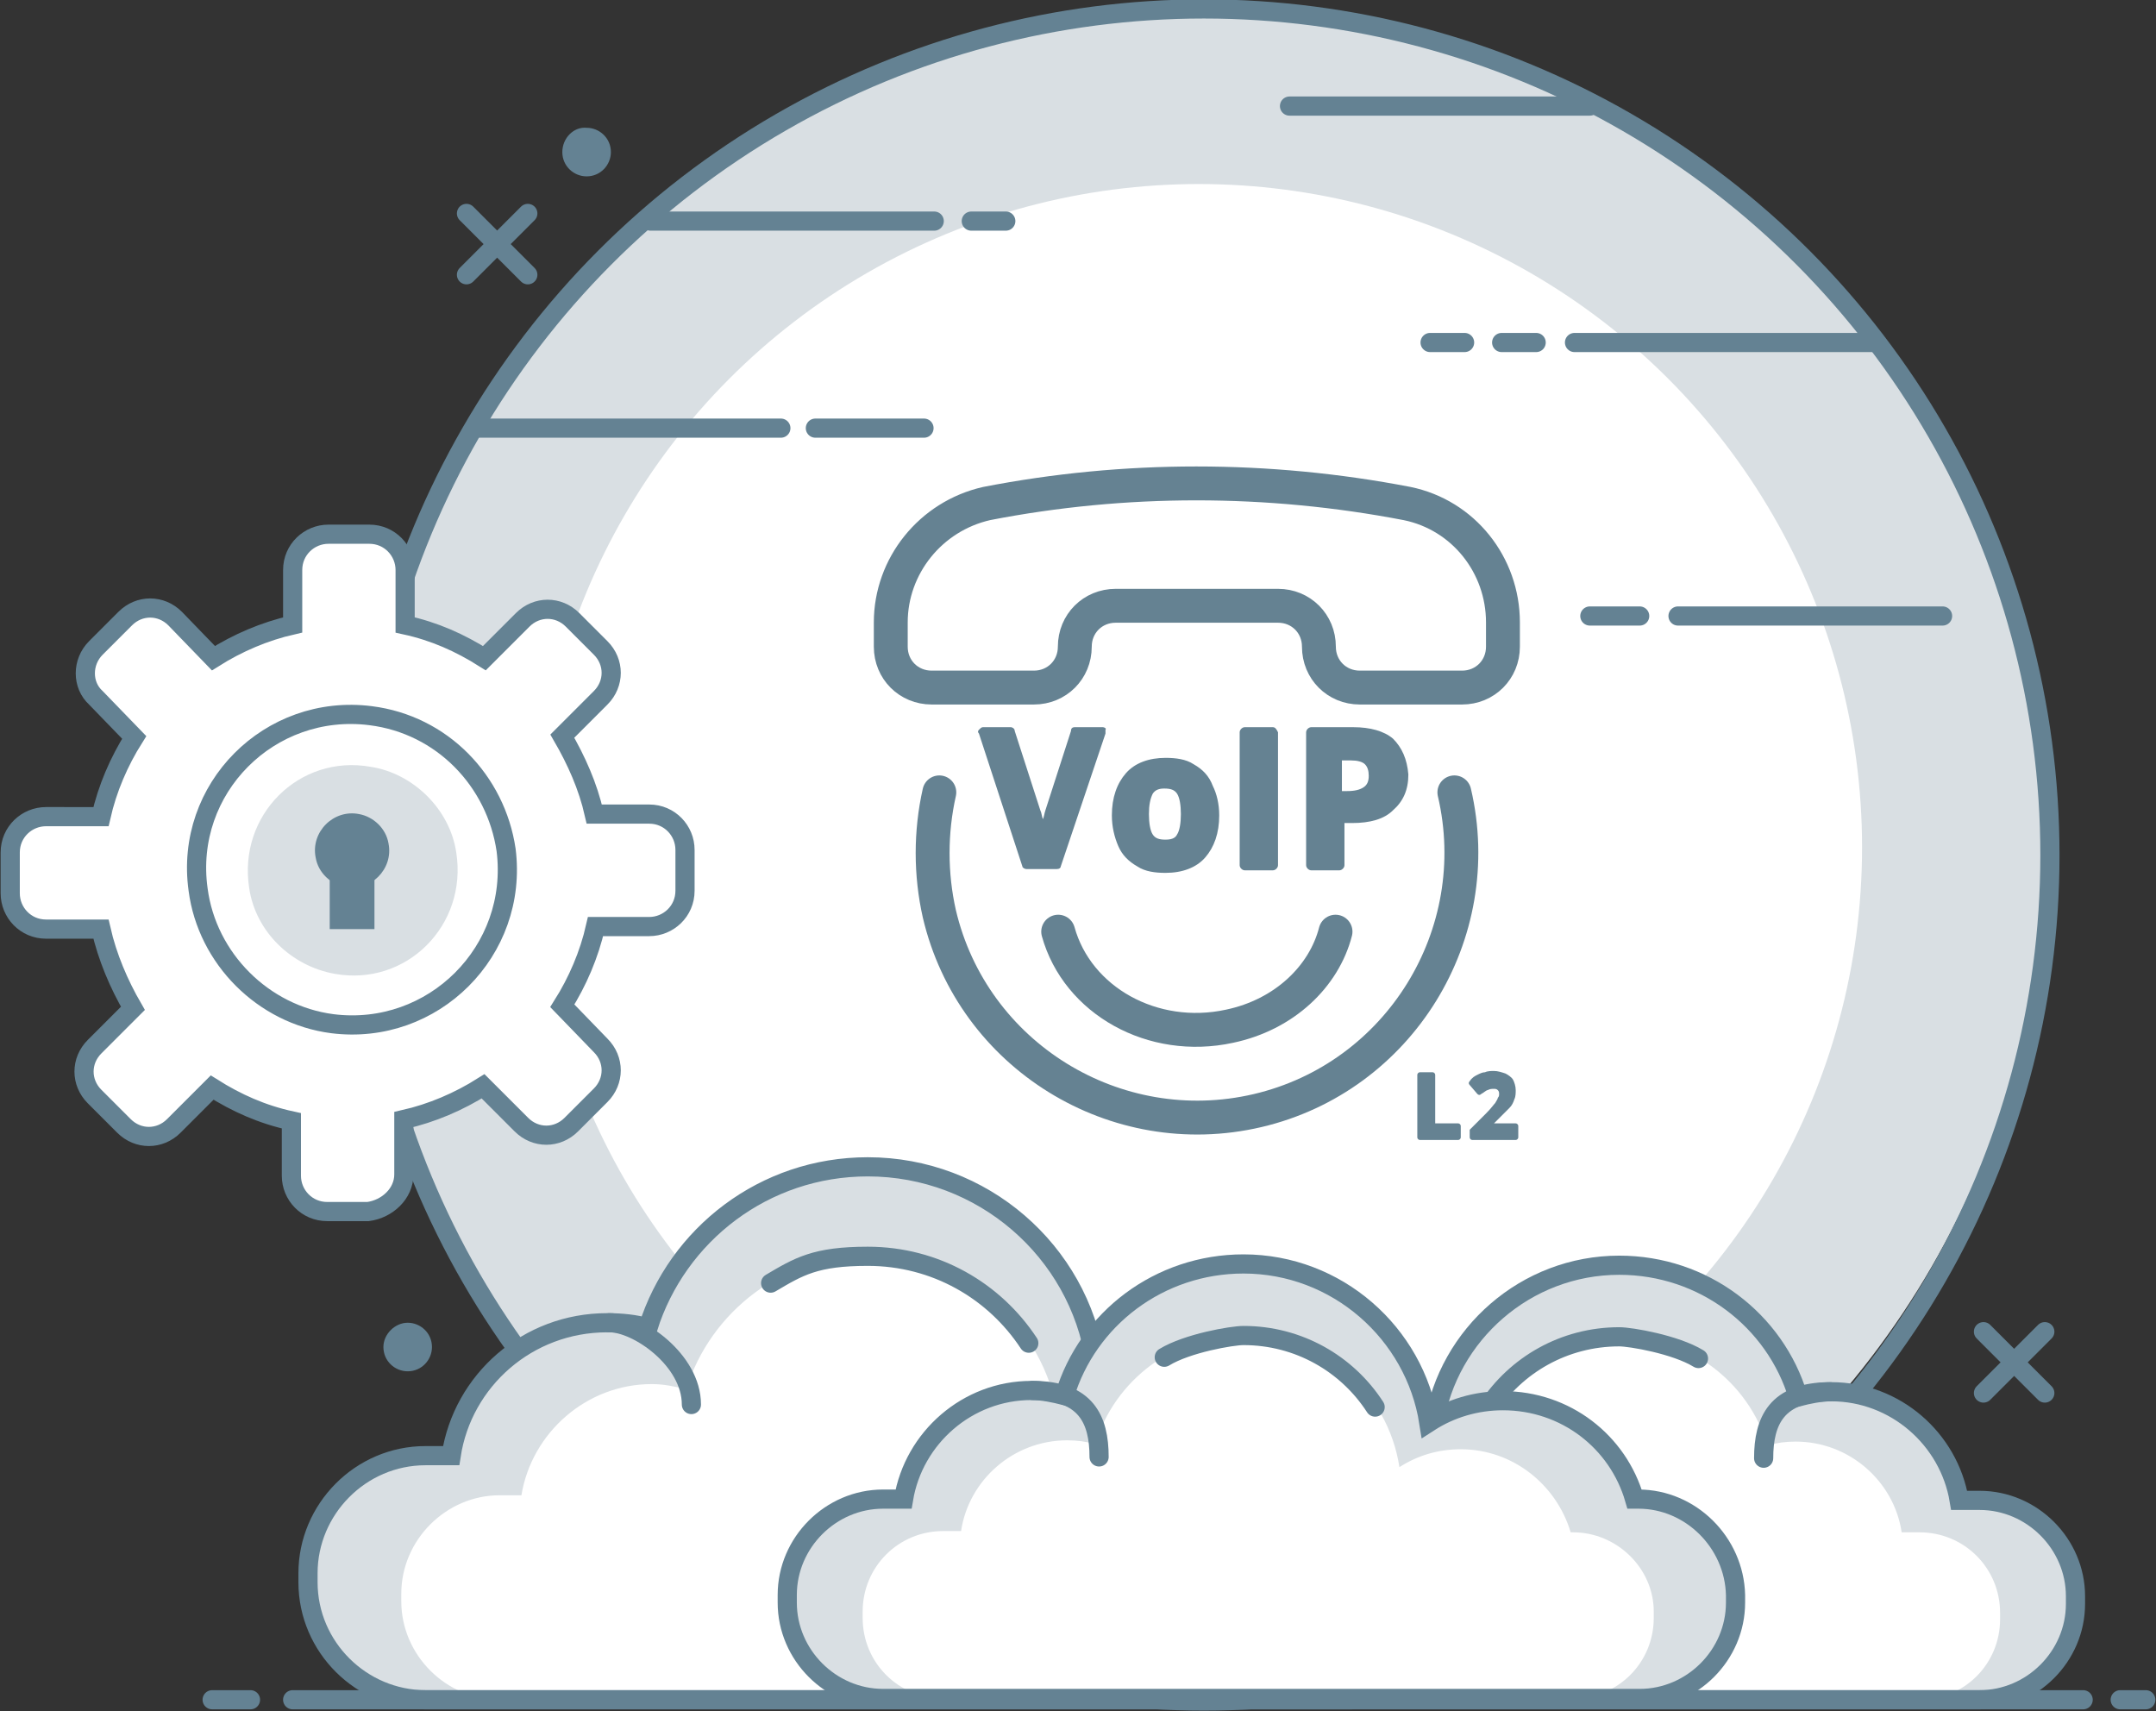 <?xml version="1.0" encoding="utf-8"?>
<!-- Generator: Adobe Illustrator 24.1.2, SVG Export Plug-In . SVG Version: 6.00 Build 0)  -->
<svg id='Layer_1' style='enable-background:new 0 0 168.7 133.9;' version='1.1' viewBox='0 0 168.7 133.9'
     x='0px'
     xml:space='preserve' xmlns='http://www.w3.org/2000/svg' y='0px'>
<rect x="0" y="0" width="168.7" height="133.9" fill="#333333" stroke="none"/>
<style type='text/css'>
	.st0 {
    fill: none;
    stroke: #648293;
    stroke-width: 1.5;
    stroke-linecap: round;
    stroke-linejoin: round;
    stroke-miterlimit: 10;
  }

  .st1 {
    fill: #648293;
  }

  .st2 {
    fill: #A7A9AC;
  }

  .st3 {
    fill: #D9DFE3;
  }

  .st4 {
    fill: #FFFFFF;
  }

  .st5 {
    fill: none;
    stroke: #648293;
    stroke-width: 1.5;
    stroke-linecap: round;
    stroke-miterlimit: 10;
  }

  .st6 {
    fill: none;
    stroke: #648293;
    stroke-width: 1.5;
    stroke-miterlimit: 10;
  }

  .st7 {
    fill: #FFFFFF;
    stroke: #648293;
    stroke-width: 1.5;
    stroke-miterlimit: 10;
  }

  .st8 {
    fill: none;
    stroke: #658292;
    stroke-width: 2.651;
    stroke-linecap: round;
    stroke-linejoin: round;
    stroke-miterlimit: 23.333;
  }

  .st9 {
    fill: #658292;
  }
</style>
  <g id='XMLID_1312_'>
	<line class='st0' id='XMLID_1314_' x1='41.3' x2='36.5' y1='21.5' y2='16.7'/>
    <line class='st0' id='XMLID_1313_' x1='36.5' x2='41.3' y1='21.5' y2='16.7'/>
</g>
  <path class='st1' d='M44,11.9c0,1.1,0.9,1.9,1.9,1.9c1.1,0,1.9-0.9,1.9-1.9c0-1.1-0.9-1.9-1.9-1.9
	C44.9,9.9,44,10.8,44,11.9z' id='XMLID_1311_'/>
  <g id='XMLID_1217_'>
	<line class='st0' id='XMLID_1310_' x1='165.9' x2='167.9' y1='133' y2='133'/>
    <g id='XMLID_1308_'>
		<path class='st2' d='M48.7,116.1c-0.5-0.5-1-1-1.5-1.5h11.4L48.7,116.1z' id='XMLID_1309_'/>
	</g>
    <circle class='st3' cx='94' cy='66.1' id='XMLID_1307_' r='66'/>
    <circle class='st4' cx='93.8' cy='66.3' id='XMLID_1306_' r='51.9'/>
    <circle class='st0' cx='94.2' cy='66.9' id='XMLID_1305_' r='66.2'/>
    <line class='st0' id='XMLID_1304_' x1='16.6' x2='19.6' y1='133' y2='133'/>
    <g id='XMLID_1238_'>
		<path class='st3' d='M105.7,113.9h-0.3c-1.6-5.5-6.6-9.5-12.6-9.5c-2.6,0-5,0.8-7.1,2.1
			c-1.3-8.6-8.8-15.2-17.8-15.2c-8.1,0-14.9,5.3-17.2,12.6c-1-0.3-2.1-0.4-3.2-0.4c-6.2,0-11.3,4.5-12.2,10.4h-2
			c-5.1,0-9.2,4.2-9.2,9.2v0.7c0,5.1,4.2,9.2,9.2,9.2h72.4c5.1,0,9.2-4.2,9.2-9.2v-0.7C114.9,118.1,110.8,113.9,105.7,113.9z'
          id='XMLID_1244_'/>
      <path class='st4' d='M99.5,117.1h-0.3c-1.3-4.6-5.5-7.9-10.5-7.9c-2.2,0-4.2,0.6-5.9,1.7
			c-1.1-7.2-7.3-12.7-14.8-12.7c-6.7,0-12.4,4.4-14.3,10.5c-0.9-0.2-1.7-0.4-2.7-0.4c-5.1,0-9.4,3.8-10.2,8.7h-1.7
			c-4.2,0-7.7,3.5-7.7,7.7v0.6c0,4.2,3.5,7.7,7.7,7.7h60.4c4.2,0,7.7-3.5,7.7-7.7v-0.6C107.2,120.6,103.7,117.1,99.5,117.1z'
            id='XMLID_1243_'/>
      <path class='st5' d='M80.5,105.1c-2.7-4.1-7.3-6.8-12.6-6.8c-4.1,0-5.4,0.8-7.6,2.1' id='XMLID_1242_'/>
      <path class='st6' d='M105.7,113.9h-0.3c-1.6-5.5-6.6-9.5-12.6-9.5c-2.6,0-5,0.8-7.1,2.1
			c-1.3-8.6-8.8-15.2-17.8-15.2c-8.1,0-14.9,5.3-17.2,12.6c-1-0.3-2.1-0.4-3.2-0.4c-6.2,0-11.3,4.5-12.2,10.4h-2
			c-5.1,0-9.2,4.2-9.2,9.2v0.7c0,5.1,4.2,9.2,9.2,9.2h72.4c5.1,0,9.2-4.2,9.2-9.2v-0.7C114.9,118.1,110.8,113.9,105.7,113.9z'
            id='XMLID_1241_'/>
      <path class='st5' d='M47.7,103.5c2.2,0,6.4,2.9,6.4,6.4' id='XMLID_1239_'/>
	</g>
    <g id='XMLID_1231_'>
		<path class='st3' d='M95.8,117.4h0.3c1.3-4.5,5.4-7.7,10.3-7.7c2.1,0,4.1,0.6,5.8,1.7c1.1-7,7.2-12.4,14.5-12.4
			c6.6,0,12.2,4.3,14,10.3c0.8-0.2,1.7-0.4,2.6-0.4c5,0,9.2,3.7,10,8.5h1.6c4.1,0,7.5,3.4,7.5,7.5v0.6c0,4.1-3.4,7.5-7.5,7.5H95.7
			c-4.1,0-7.5-3.4-7.5-7.5V125C88.3,120.8,91.7,117.4,95.8,117.4z' id='XMLID_1237_'/>
      <path class='st4' d='M100.9,120h0.2c1.1-3.7,4.5-6.5,8.6-6.5c1.8,0,3.4,0.5,4.8,1.4c0.9-5.9,6-10.4,12.1-10.4
			c5.5,0,10.2,3.6,11.7,8.6c0.7-0.2,1.4-0.3,2.2-0.3c4.2,0,7.7,3.1,8.3,7.1h1.4c3.5,0,6.3,2.8,6.3,6.3v0.5c0,3.5-2.8,6.3-6.3,6.3
			h-49.3c-3.5,0-6.3-2.8-6.3-6.3v-0.5C94.6,122.8,97.5,120,100.9,120z' id='XMLID_1236_'/>
      <path class='st5' d='M116.4,110.2c2.2-3.4,6-5.6,10.3-5.6c0.9,0,4.4,0.6,6.2,1.7' id='XMLID_1235_'/>
      <path class='st6' d='M95.8,117.4h0.3c1.3-4.5,5.4-7.7,10.3-7.7c2.1,0,4.1,0.6,5.8,1.7c1.1-7,7.2-12.4,14.5-12.4
			c6.6,0,12.2,4.3,14,10.3c0.8-0.2,1.7-0.4,2.6-0.4c5,0,9.2,3.7,10,8.5h1.6c4.1,0,7.5,3.4,7.5,7.5v0.6c0,4.1-3.4,7.5-7.5,7.5H95.7
			c-4.1,0-7.5-3.4-7.5-7.5V125C88.3,120.8,91.7,117.4,95.8,117.4z' id='XMLID_1234_'/>
      <path class='st5' d='M143.2,108.9c-4.2,0-5.2,2.3-5.2,5.2' id='XMLID_1232_'/>
	</g>
    <g id='XMLID_5_'>
		<path class='st3' d='M128.2,117.3h-0.3c-1.3-4.5-5.4-7.7-10.3-7.7c-2.1,0-4.1,0.6-5.8,1.7
			c-1.1-7-7.2-12.4-14.5-12.4c-6.6,0-12.2,4.3-14,10.3c-0.8-0.2-1.7-0.4-2.6-0.4c-5,0-9.2,3.7-10,8.5h-1.6c-4.1,0-7.5,3.4-7.5,7.5
			v0.6c0,4.1,3.4,7.5,7.5,7.5h59.2c4.1,0,7.5-3.4,7.5-7.5v-0.6C135.7,120.7,132.3,117.3,128.2,117.3z' id='XMLID_11_'/>
      <path class='st4' d='M123.1,119.9h-0.2c-1.1-3.7-4.5-6.5-8.6-6.5c-1.8,0-3.4,0.5-4.8,1.4
			c-0.9-5.9-6-10.4-12.1-10.4c-5.5,0-10.2,3.6-11.7,8.6c-0.7-0.2-1.4-0.3-2.2-0.3c-4.2,0-7.7,3.1-8.3,7.1h-1.4
			c-3.5,0-6.3,2.8-6.3,6.3v0.5c0,3.5,2.8,6.3,6.3,6.3h49.3c3.5,0,6.3-2.8,6.3-6.3v-0.5C129.4,122.7,126.5,119.9,123.1,119.9z'
            id='XMLID_10_'/>
      <path class='st5' d='M107.6,110.1c-2.2-3.4-6-5.6-10.3-5.6c-0.9,0-4.4,0.6-6.2,1.7' id='XMLID_9_'/>
      <path class='st6' d='M128.2,117.3h-0.3c-1.3-4.5-5.4-7.7-10.3-7.7c-2.1,0-4.1,0.6-5.8,1.7
			c-1.1-7-7.2-12.4-14.5-12.4c-6.6,0-12.2,4.3-14,10.3c-0.8-0.2-1.7-0.4-2.6-0.4c-5,0-9.2,3.7-10,8.5h-1.6c-4.1,0-7.5,3.4-7.5,7.5
			v0.6c0,4.1,3.4,7.5,7.5,7.5h59.2c4.1,0,7.5-3.4,7.5-7.5v-0.6C135.7,120.7,132.3,117.3,128.2,117.3z' id='XMLID_8_'/>
      <path class='st5' d='M80.8,108.8c4.2,0,5.2,2.3,5.2,5.2' id='XMLID_6_'/>
	</g>
    <line class='st0' id='XMLID_1230_' x1='163' x2='22.9' y1='133' y2='133'/>
    <line class='st0' id='XMLID_1229_' x1='111.9' x2='114.6' y1='26.8' y2='26.8'/>
    <line class='st0' id='XMLID_1228_' x1='117.5' x2='120.2' y1='26.8' y2='26.8'/>
    <line class='st0' id='XMLID_1227_' x1='146.7' x2='123.2' y1='26.8' y2='26.8'/>
    <line class='st0' id='XMLID_1226_' x1='61.1' x2='37.5' y1='33.5' y2='33.5'/>
    <line class='st0' id='XMLID_1225_' x1='63.8' x2='72.3' y1='33.5' y2='33.5'/>
    <line class='st0' id='XMLID_1224_' x1='78.7' x2='76' y1='17.3' y2='17.3'/>
    <line class='st0' id='XMLID_1223_' x1='50.9' x2='73.1' y1='17.3' y2='17.3'/>
    <line class='st0' id='XMLID_1220_' x1='124.4' x2='100.9' y1='8.3' y2='8.3'/>
    <line class='st0' id='XMLID_1219_' x1='152' x2='131.3' y1='48.2' y2='48.2'/>
    <line class='st0' id='XMLID_1218_' x1='124.4' x2='128.3' y1='48.2' y2='48.2'/>
</g>
  <g id='XMLID_1_'>
	<line class='st0' id='XMLID_3_' x1='160' x2='155.2' y1='109' y2='104.2'/>
    <line class='st0' id='XMLID_2_' x1='155.2' x2='160' y1='109' y2='104.2'/>
</g>
  <path class='st1' d='M30,105.4c0,1.1,0.9,1.9,1.9,1.9c1.1,0,1.9-0.9,1.9-1.9c0-1.1-0.9-1.9-1.9-1.9
	C30.9,103.5,30,104.4,30,105.4z' id='XMLID_4_'/>
  <g id='IoT_6_'>
	<g id='XMLID_1169_'>
		<path class='st7' d='M31.6,91.9v-4.3c2.2-0.5,4.3-1.4,6.2-2.6l3,3c1.1,1.1,2.8,1.1,3.9,0l2.3-2.3
			c1.1-1.1,1.1-2.8,0-3.9l-3-3.1c1.2-1.9,2.1-4,2.6-6.2h4.2c1.5,0,2.8-1.2,2.8-2.8v-3.2c0-1.5-1.2-2.8-2.8-2.8h-4.3
			c-0.5-2.2-1.4-4.2-2.5-6.1l3-3c1.1-1.1,1.1-2.8,0-3.9l-2.2-2.2c-1.1-1.1-2.8-1.1-3.9,0l-3,3c-1.9-1.2-3.9-2.1-6.2-2.6v-4.3
			c0-1.5-1.2-2.8-2.8-2.8h-3.2c-1.5,0-2.8,1.2-2.8,2.8v4.3c-2.2,0.5-4.3,1.4-6.2,2.6l-3-3.1c-1.1-1.1-2.8-1.1-3.9,0l-2.3,2.3
			c-1.1,1.1-1.1,2.9,0,3.9l3,3.1c-1.2,1.9-2.1,4-2.6,6.2H3.6c-1.5,0-2.8,1.2-2.8,2.8v3.2c0,1.5,1.2,2.8,2.8,2.8h4.3
			c0.5,2.2,1.4,4.3,2.5,6.2l-3,3c-1.1,1.1-1.1,2.8,0,3.9l2.3,2.3c1.1,1.1,2.8,1.1,3.9,0l3-3c1.9,1.2,3.9,2.1,6.2,2.6V92
			c0,1.5,1.2,2.8,2.8,2.8h3.2C30.3,94.6,31.6,93.4,31.6,91.9z' id='XMLID_1170_'/>
	</g>
</g>
  <path class='st6' d='M39.6,66.5c1,7.9-5.7,14.6-13.6,13.6c-5.4-0.7-9.8-5.1-10.5-10.5C14.4,61.7,21.1,55,29,56
	C34.6,56.7,38.8,61.1,39.6,66.5z' id='XMLID_1168_'/>
  <path class='st3' d='M35.7,66.7c0.9,5.7-3.9,10.5-9.5,9.5c-3.4-0.6-6.2-3.3-6.7-6.7C18.6,63.8,23.4,59,29,60
	C32.3,60.5,35.2,63.3,35.7,66.7z' id='XMLID_1167_'/>
  <path class='st1' d='M30.4,66c0.4,2-1.4,3.8-3.4,3.4c-1.1-0.2-2.1-1.1-2.3-2.3c-0.4-2,1.4-3.8,3.4-3.4
	C29.2,63.9,30.2,64.8,30.4,66z' id='XMLID_1161_'/>
  <rect class='st1' height='6.6' id='XMLID_1160_' width='3.5' x='25.8' y='66.1'/>
  <path class='st8' d='M113.8,62c2.6,11.1-4.3,22.3-15.4,24.9c-11.1,2.6-22.3-4.3-24.9-15.4c-0.7-3.1-0.7-6.4,0-9.5'/>
  <path class='st8' d='M77.2,39.4L77.2,39.4c-4.4,1-7.5,4.9-7.5,9.3v1.9c0,1.8,1.4,3.2,3.2,3.2h8c1.8,0,3.2-1.4,3.2-3.2l0,0
	c0-1.8,1.4-3.2,3.2-3.2H100c1.8,0,3.2,1.4,3.2,3.2l0,0c0,1.8,1.4,3.2,3.2,3.2h8c1.8,0,3.2-1.4,3.2-3.2v-1.9c0-4.5-3.1-8.4-7.5-9.3h0
	C99.2,37.3,88,37.3,77.2,39.4z'/>
  <g>
	<path class='st9' d='M114.1,87.9h-1.8v-3.8c0-0.1-0.1-0.2-0.2-0.2h-1c-0.1,0-0.2,0.1-0.2,0.2V89c0,0.1,0.1,0.2,0.2,0.2h3
		c0.1,0,0.2-0.1,0.2-0.2v-0.9C114.3,88,114.2,87.9,114.1,87.9z'/>
    <path class='st9' d='M118.6,87.9h-1.7l0.3-0.3c0.4-0.4,0.7-0.7,0.9-0.9c0.2-0.2,0.3-0.4,0.4-0.7c0.1-0.2,0.1-0.5,0.1-0.7
		c0-0.3-0.1-0.6-0.2-0.8c-0.1-0.2-0.4-0.4-0.6-0.5c-0.3-0.1-0.6-0.2-0.9-0.2c-0.2,0-0.5,0-0.7,0.1c-0.2,0-0.4,0.1-0.6,0.2
		c-0.2,0.1-0.4,0.2-0.6,0.5c-0.1,0.1-0.1,0.2,0,0.3l0.6,0.7c0.1,0.1,0.2,0.1,0.3,0c0.2-0.1,0.4-0.3,0.5-0.3c0.2-0.1,0.3-0.1,0.5-0.1
		c0.1,0,0.2,0,0.3,0.1c0.1,0.1,0.1,0.2,0.1,0.3c0,0.1,0,0.2-0.1,0.3c0,0.1-0.1,0.2-0.2,0.4c-0.1,0.1-0.3,0.4-0.7,0.8l-1.2,1.2
		c0,0-0.1,0.1-0.1,0.1V89c0,0.1,0.1,0.2,0.2,0.2h3.4c0.1,0,0.2-0.1,0.2-0.2v-0.9C118.8,88,118.7,87.9,118.6,87.9z'/>
</g>
  <g>
	<path class='st9' d='M86.3,56.9h-2.2c-0.2,0-0.3,0.1-0.3,0.3l-2,6.2c-0.1,0.3-0.1,0.5-0.2,0.7c-0.1-0.3-0.1-0.5-0.2-0.7l-2-6.2
		c0-0.2-0.2-0.3-0.3-0.3h-2.2c-0.1,0-0.2,0.1-0.3,0.2c-0.1,0.1-0.1,0.2,0,0.3L80,67.8c0,0.1,0.2,0.2,0.3,0.2h2.4
		c0.2,0,0.3-0.1,0.3-0.2l3.5-10.4c0-0.1,0-0.2,0-0.3C86.6,57,86.4,56.9,86.3,56.9z'/>
    <path class='st9' d='M93.4,59.8c-0.6-0.4-1.4-0.5-2.2-0.5c-1.3,0-2.4,0.4-3.1,1.2c-0.7,0.8-1.1,1.9-1.1,3.3c0,0.9,0.2,1.7,0.5,2.4
		c0.3,0.7,0.8,1.2,1.5,1.6c0.6,0.4,1.4,0.5,2.2,0.5c1.3,0,2.4-0.4,3.1-1.2c0.7-0.8,1.1-1.9,1.1-3.3c0-0.9-0.2-1.7-0.5-2.3
		C94.6,60.7,94.1,60.2,93.4,59.8z M90.2,62.1c0.2-0.3,0.5-0.4,0.9-0.4c0.5,0,0.8,0.1,1,0.4c0.2,0.3,0.3,0.9,0.3,1.6
		c0,0.7-0.1,1.3-0.3,1.6c-0.1,0.2-0.3,0.4-0.9,0.4c-0.5,0-0.8-0.1-1-0.4c-0.2-0.3-0.3-0.9-0.3-1.6C89.9,63,90,62.5,90.2,62.1z'/>
    <path class='st9' d='M99.6,56.9h-2.2c-0.2,0-0.4,0.2-0.4,0.4v10.4c0,0.2,0.2,0.4,0.4,0.4h2.2c0.2,0,0.4-0.2,0.4-0.4V57.3
		C99.9,57.1,99.8,56.9,99.6,56.9z'/>
    <path class='st9' d='M109,57.8c-0.7-0.6-1.8-0.9-3.1-0.9h-3.3c-0.2,0-0.4,0.2-0.4,0.4v10.4c0,0.2,0.2,0.4,0.4,0.4h2.2
		c0.2,0,0.4-0.2,0.4-0.4v-3.3h0.6c1.4,0,2.5-0.3,3.2-1c0.8-0.7,1.2-1.6,1.2-2.8C110.1,59.4,109.7,58.5,109,57.8z M105.1,59.5h0.6
		c0.5,0,0.9,0.1,1.1,0.3c0.2,0.2,0.3,0.5,0.3,0.9c0,0.4-0.1,0.7-0.4,0.9c-0.3,0.2-0.7,0.3-1.3,0.3h-0.4V59.5z'/>
</g>
  <path class='st8' d='M104.5,72.9c-0.9,3.5-4,6.5-8.3,7.4c-6,1.3-11.9-2-13.4-7.4'/>
</svg>
